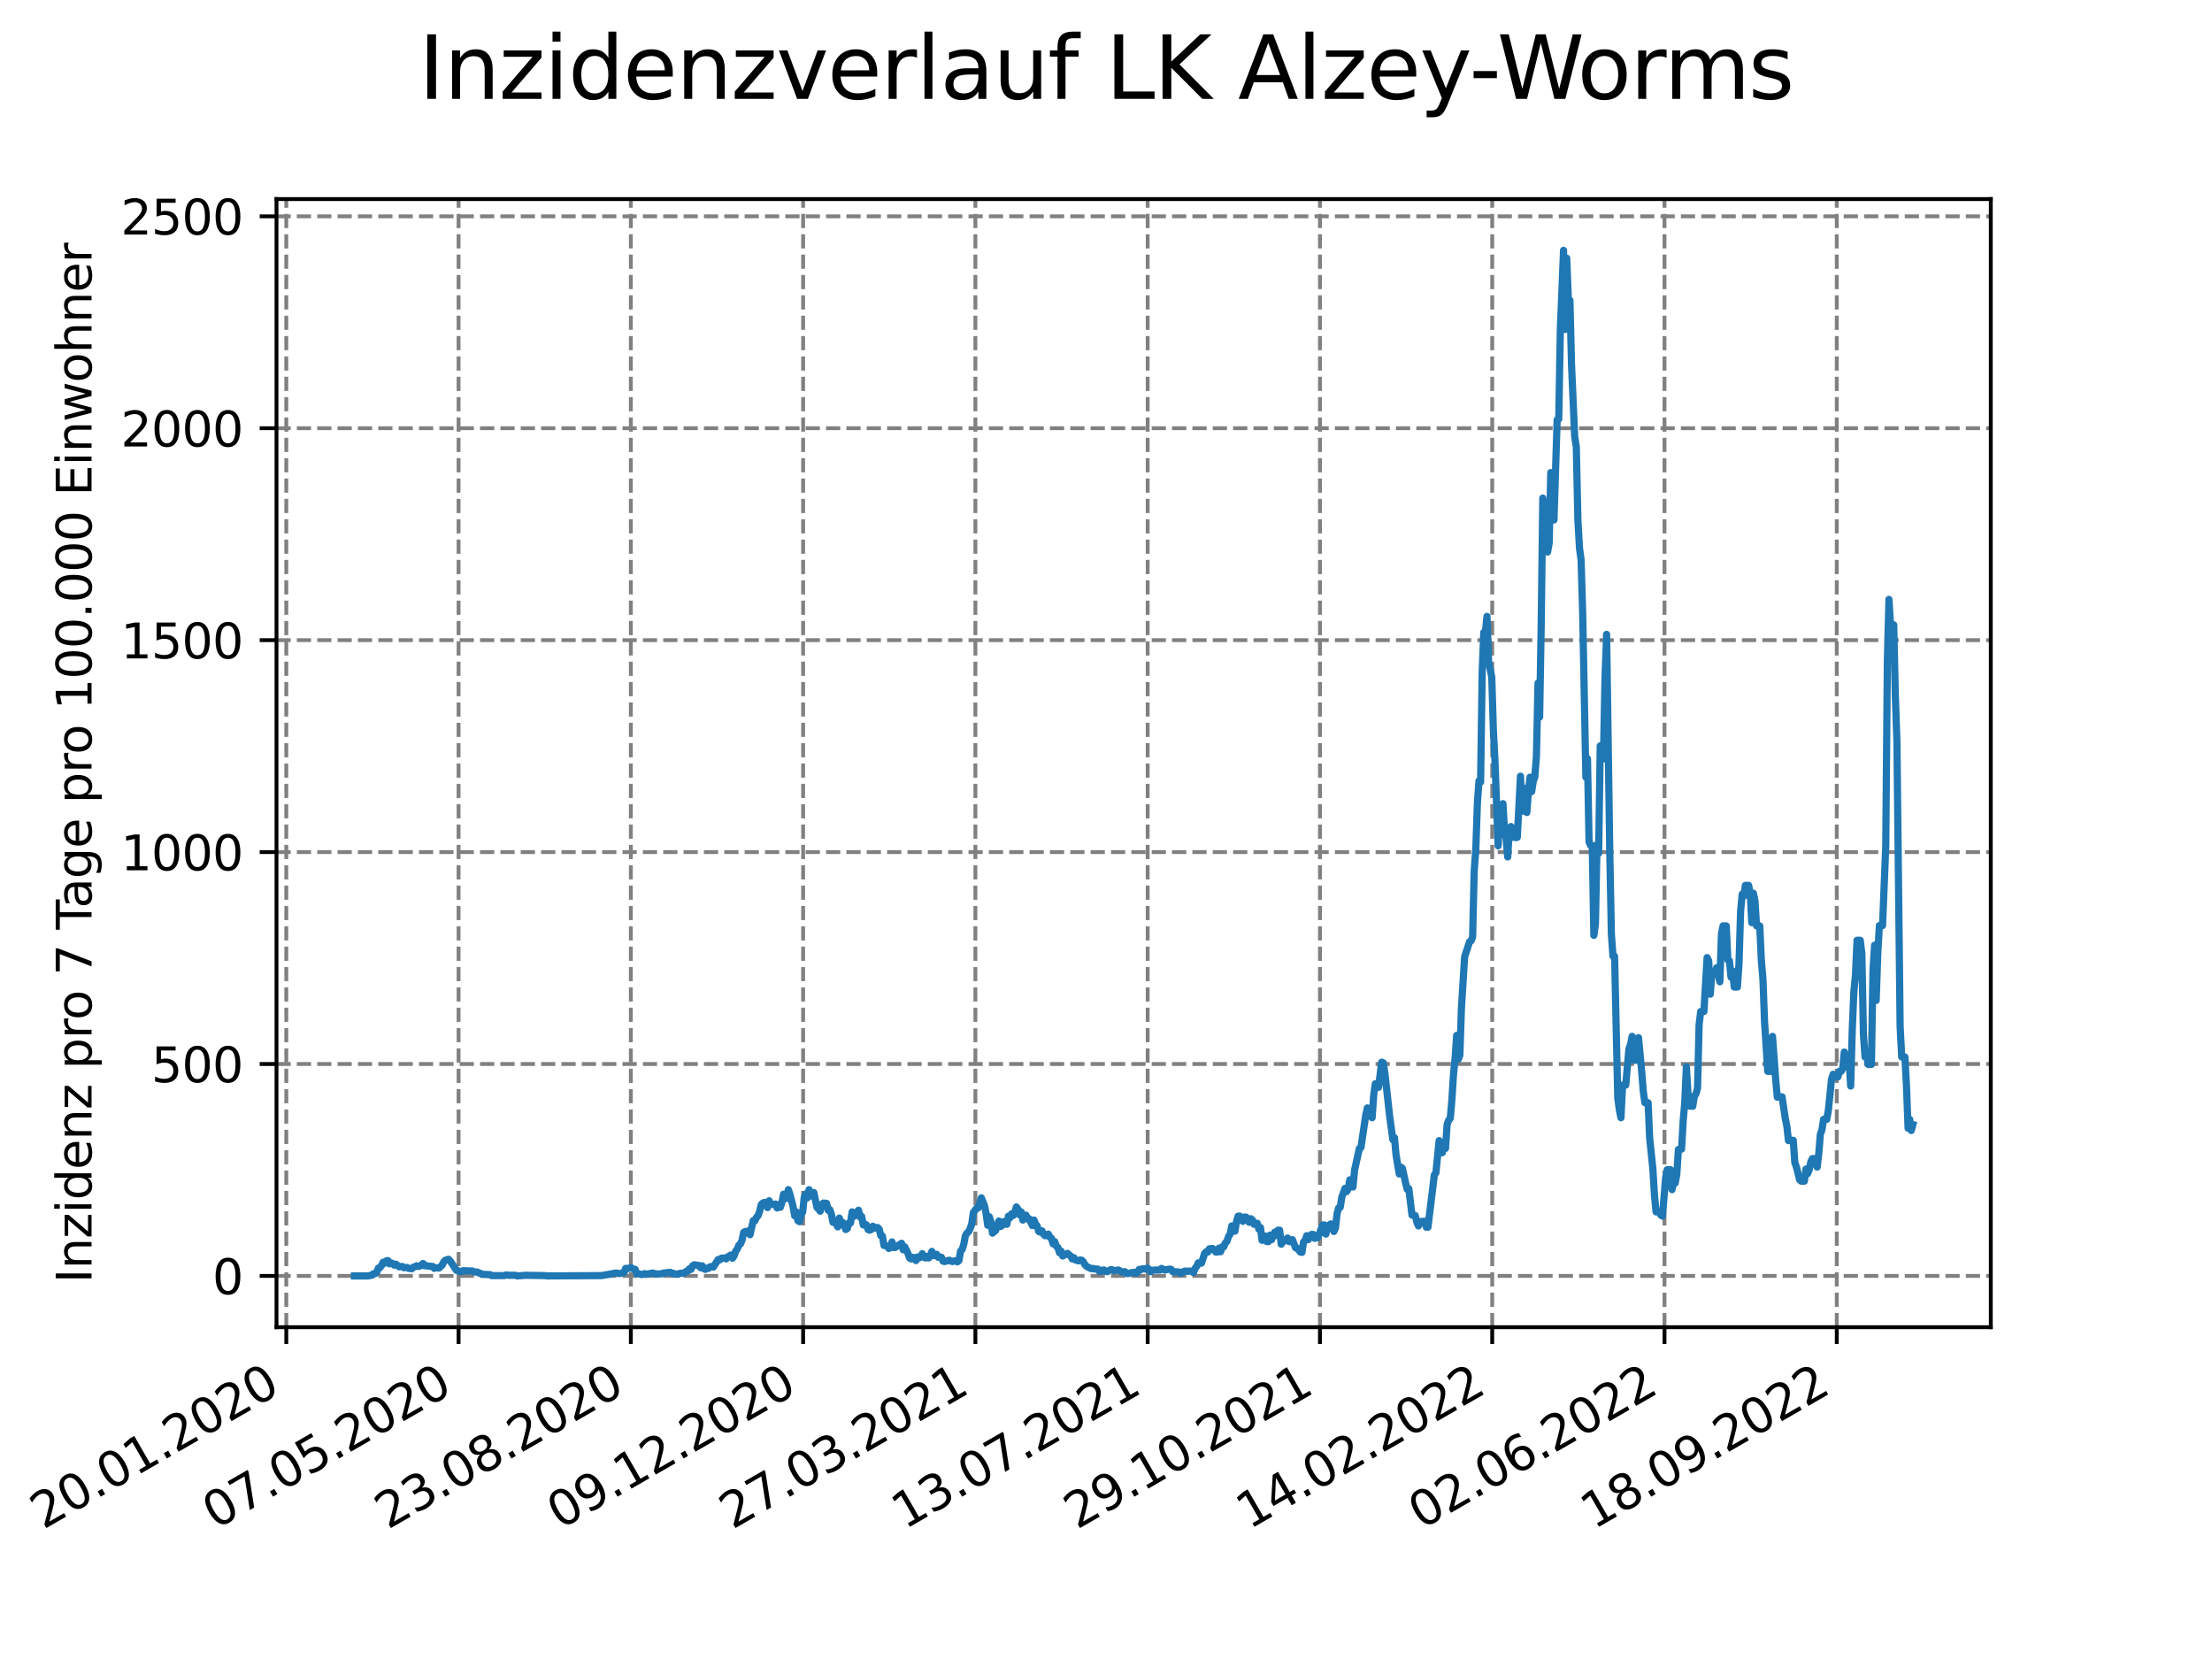 <?xml version="1.0" encoding="utf-8" standalone="no"?>
<!DOCTYPE svg PUBLIC "-//W3C//DTD SVG 1.1//EN"
  "http://www.w3.org/Graphics/SVG/1.1/DTD/svg11.dtd">
<svg xmlns:xlink="http://www.w3.org/1999/xlink" width="460.8pt" height="345.6pt" viewBox="0 0 460.8 345.6" xmlns="http://www.w3.org/2000/svg" version="1.1">
 <defs>
  <style type="text/css">*{stroke-linejoin: round; stroke-linecap: butt}</style>
 </defs>
 <g id="figure_1">
  <g id="patch_1">
   <path d="M 0 345.6 
L 460.8 345.6 
L 460.8 0 
L 0 0 
z
" style="fill: #ffffff"/>
  </g>
  <g id="axes_1">
   <g id="patch_2">
    <path d="M 57.6 276.48 
L 414.72 276.48 
L 414.72 41.472 
L 57.6 41.472 
z
" style="fill: #ffffff"/>
   </g>
   <g id="matplotlib.axis_1">
    <g id="xtick_1">
     <g id="line2d_1">
      <path d="M 59.641 276.48 
L 59.641 41.472 
" clip-path="url(#p81b0d1cc54)" style="fill: none; stroke-dasharray: 2.96,1.28; stroke-dashoffset: 0; stroke: #808080; stroke-width: 0.8"/>
     </g>
     <g id="line2d_2">
      <defs>
       <path id="ma1f1d19704" d="M 0 0 
L 0 3.5 
" style="stroke: #000000; stroke-width: 0.8"/>
      </defs>
      <g>
       <use xlink:href="#ma1f1d19704" x="59.641" y="276.48" style="stroke: #000000; stroke-width: 0.8"/>
      </g>
     </g>
     <g id="text_1">
      <!-- 20.01.2020 -->
      <g transform="translate(9.016 318.689) rotate(-30) scale(0.1 -0.1)">
       <defs>
        <path id="DejaVuSans-32" d="M 1228 531 
L 3431 531 
L 3431 0 
L 469 0 
L 469 531 
Q 828 903 1448 1529 
Q 2069 2156 2228 2338 
Q 2531 2678 2651 2914 
Q 2772 3150 2772 3378 
Q 2772 3750 2511 3984 
Q 2250 4219 1831 4219 
Q 1534 4219 1204 4116 
Q 875 4013 500 3803 
L 500 4441 
Q 881 4594 1212 4672 
Q 1544 4750 1819 4750 
Q 2544 4750 2975 4387 
Q 3406 4025 3406 3419 
Q 3406 3131 3298 2873 
Q 3191 2616 2906 2266 
Q 2828 2175 2409 1742 
Q 1991 1309 1228 531 
z
" transform="scale(0.016)"/>
        <path id="DejaVuSans-30" d="M 2034 4250 
Q 1547 4250 1301 3770 
Q 1056 3291 1056 2328 
Q 1056 1369 1301 889 
Q 1547 409 2034 409 
Q 2525 409 2770 889 
Q 3016 1369 3016 2328 
Q 3016 3291 2770 3770 
Q 2525 4250 2034 4250 
z
M 2034 4750 
Q 2819 4750 3233 4129 
Q 3647 3509 3647 2328 
Q 3647 1150 3233 529 
Q 2819 -91 2034 -91 
Q 1250 -91 836 529 
Q 422 1150 422 2328 
Q 422 3509 836 4129 
Q 1250 4750 2034 4750 
z
" transform="scale(0.016)"/>
        <path id="DejaVuSans-2e" d="M 684 794 
L 1344 794 
L 1344 0 
L 684 0 
L 684 794 
z
" transform="scale(0.016)"/>
        <path id="DejaVuSans-31" d="M 794 531 
L 1825 531 
L 1825 4091 
L 703 3866 
L 703 4441 
L 1819 4666 
L 2450 4666 
L 2450 531 
L 3481 531 
L 3481 0 
L 794 0 
L 794 531 
z
" transform="scale(0.016)"/>
       </defs>
       <use xlink:href="#DejaVuSans-32"/>
       <use xlink:href="#DejaVuSans-30" x="63.623"/>
       <use xlink:href="#DejaVuSans-2e" x="127.246"/>
       <use xlink:href="#DejaVuSans-30" x="159.033"/>
       <use xlink:href="#DejaVuSans-31" x="222.656"/>
       <use xlink:href="#DejaVuSans-2e" x="286.279"/>
       <use xlink:href="#DejaVuSans-32" x="318.066"/>
       <use xlink:href="#DejaVuSans-30" x="381.689"/>
       <use xlink:href="#DejaVuSans-32" x="445.312"/>
       <use xlink:href="#DejaVuSans-30" x="508.936"/>
      </g>
     </g>
    </g>
    <g id="xtick_2">
     <g id="line2d_3">
      <path d="M 95.529 276.48 
L 95.529 41.472 
" clip-path="url(#p81b0d1cc54)" style="fill: none; stroke-dasharray: 2.96,1.28; stroke-dashoffset: 0; stroke: #808080; stroke-width: 0.8"/>
     </g>
     <g id="line2d_4">
      <g>
       <use xlink:href="#ma1f1d19704" x="95.529" y="276.48" style="stroke: #000000; stroke-width: 0.8"/>
      </g>
     </g>
     <g id="text_2">
      <!-- 07.05.2020 -->
      <g transform="translate(44.904 318.689) rotate(-30) scale(0.1 -0.1)">
       <defs>
        <path id="DejaVuSans-37" d="M 525 4666 
L 3525 4666 
L 3525 4397 
L 1831 0 
L 1172 0 
L 2766 4134 
L 525 4134 
L 525 4666 
z
" transform="scale(0.016)"/>
        <path id="DejaVuSans-35" d="M 691 4666 
L 3169 4666 
L 3169 4134 
L 1269 4134 
L 1269 2991 
Q 1406 3038 1543 3061 
Q 1681 3084 1819 3084 
Q 2600 3084 3056 2656 
Q 3513 2228 3513 1497 
Q 3513 744 3044 326 
Q 2575 -91 1722 -91 
Q 1428 -91 1123 -41 
Q 819 9 494 109 
L 494 744 
Q 775 591 1075 516 
Q 1375 441 1709 441 
Q 2250 441 2565 725 
Q 2881 1009 2881 1497 
Q 2881 1984 2565 2268 
Q 2250 2553 1709 2553 
Q 1456 2553 1204 2497 
Q 953 2441 691 2322 
L 691 4666 
z
" transform="scale(0.016)"/>
       </defs>
       <use xlink:href="#DejaVuSans-30"/>
       <use xlink:href="#DejaVuSans-37" x="63.623"/>
       <use xlink:href="#DejaVuSans-2e" x="127.246"/>
       <use xlink:href="#DejaVuSans-30" x="159.033"/>
       <use xlink:href="#DejaVuSans-35" x="222.656"/>
       <use xlink:href="#DejaVuSans-2e" x="286.279"/>
       <use xlink:href="#DejaVuSans-32" x="318.066"/>
       <use xlink:href="#DejaVuSans-30" x="381.689"/>
       <use xlink:href="#DejaVuSans-32" x="445.312"/>
       <use xlink:href="#DejaVuSans-30" x="508.936"/>
      </g>
     </g>
    </g>
    <g id="xtick_3">
     <g id="line2d_5">
      <path d="M 131.417 276.48 
L 131.417 41.472 
" clip-path="url(#p81b0d1cc54)" style="fill: none; stroke-dasharray: 2.96,1.28; stroke-dashoffset: 0; stroke: #808080; stroke-width: 0.8"/>
     </g>
     <g id="line2d_6">
      <g>
       <use xlink:href="#ma1f1d19704" x="131.417" y="276.48" style="stroke: #000000; stroke-width: 0.8"/>
      </g>
     </g>
     <g id="text_3">
      <!-- 23.08.2020 -->
      <g transform="translate(80.792 318.689) rotate(-30) scale(0.1 -0.1)">
       <defs>
        <path id="DejaVuSans-33" d="M 2597 2516 
Q 3050 2419 3304 2112 
Q 3559 1806 3559 1356 
Q 3559 666 3084 287 
Q 2609 -91 1734 -91 
Q 1441 -91 1130 -33 
Q 819 25 488 141 
L 488 750 
Q 750 597 1062 519 
Q 1375 441 1716 441 
Q 2309 441 2620 675 
Q 2931 909 2931 1356 
Q 2931 1769 2642 2001 
Q 2353 2234 1838 2234 
L 1294 2234 
L 1294 2753 
L 1863 2753 
Q 2328 2753 2575 2939 
Q 2822 3125 2822 3475 
Q 2822 3834 2567 4026 
Q 2313 4219 1838 4219 
Q 1578 4219 1281 4162 
Q 984 4106 628 3988 
L 628 4550 
Q 988 4650 1302 4700 
Q 1616 4750 1894 4750 
Q 2613 4750 3031 4423 
Q 3450 4097 3450 3541 
Q 3450 3153 3228 2886 
Q 3006 2619 2597 2516 
z
" transform="scale(0.016)"/>
        <path id="DejaVuSans-38" d="M 2034 2216 
Q 1584 2216 1326 1975 
Q 1069 1734 1069 1313 
Q 1069 891 1326 650 
Q 1584 409 2034 409 
Q 2484 409 2743 651 
Q 3003 894 3003 1313 
Q 3003 1734 2745 1975 
Q 2488 2216 2034 2216 
z
M 1403 2484 
Q 997 2584 770 2862 
Q 544 3141 544 3541 
Q 544 4100 942 4425 
Q 1341 4750 2034 4750 
Q 2731 4750 3128 4425 
Q 3525 4100 3525 3541 
Q 3525 3141 3298 2862 
Q 3072 2584 2669 2484 
Q 3125 2378 3379 2068 
Q 3634 1759 3634 1313 
Q 3634 634 3220 271 
Q 2806 -91 2034 -91 
Q 1263 -91 848 271 
Q 434 634 434 1313 
Q 434 1759 690 2068 
Q 947 2378 1403 2484 
z
M 1172 3481 
Q 1172 3119 1398 2916 
Q 1625 2713 2034 2713 
Q 2441 2713 2670 2916 
Q 2900 3119 2900 3481 
Q 2900 3844 2670 4047 
Q 2441 4250 2034 4250 
Q 1625 4250 1398 4047 
Q 1172 3844 1172 3481 
z
" transform="scale(0.016)"/>
       </defs>
       <use xlink:href="#DejaVuSans-32"/>
       <use xlink:href="#DejaVuSans-33" x="63.623"/>
       <use xlink:href="#DejaVuSans-2e" x="127.246"/>
       <use xlink:href="#DejaVuSans-30" x="159.033"/>
       <use xlink:href="#DejaVuSans-38" x="222.656"/>
       <use xlink:href="#DejaVuSans-2e" x="286.279"/>
       <use xlink:href="#DejaVuSans-32" x="318.066"/>
       <use xlink:href="#DejaVuSans-30" x="381.689"/>
       <use xlink:href="#DejaVuSans-32" x="445.312"/>
       <use xlink:href="#DejaVuSans-30" x="508.936"/>
      </g>
     </g>
    </g>
    <g id="xtick_4">
     <g id="line2d_7">
      <path d="M 167.305 276.48 
L 167.305 41.472 
" clip-path="url(#p81b0d1cc54)" style="fill: none; stroke-dasharray: 2.96,1.28; stroke-dashoffset: 0; stroke: #808080; stroke-width: 0.8"/>
     </g>
     <g id="line2d_8">
      <g>
       <use xlink:href="#ma1f1d19704" x="167.305" y="276.48" style="stroke: #000000; stroke-width: 0.8"/>
      </g>
     </g>
     <g id="text_4">
      <!-- 09.12.2020 -->
      <g transform="translate(116.68 318.689) rotate(-30) scale(0.1 -0.1)">
       <defs>
        <path id="DejaVuSans-39" d="M 703 97 
L 703 672 
Q 941 559 1184 500 
Q 1428 441 1663 441 
Q 2288 441 2617 861 
Q 2947 1281 2994 2138 
Q 2813 1869 2534 1725 
Q 2256 1581 1919 1581 
Q 1219 1581 811 2004 
Q 403 2428 403 3163 
Q 403 3881 828 4315 
Q 1253 4750 1959 4750 
Q 2769 4750 3195 4129 
Q 3622 3509 3622 2328 
Q 3622 1225 3098 567 
Q 2575 -91 1691 -91 
Q 1453 -91 1209 -44 
Q 966 3 703 97 
z
M 1959 2075 
Q 2384 2075 2632 2365 
Q 2881 2656 2881 3163 
Q 2881 3666 2632 3958 
Q 2384 4250 1959 4250 
Q 1534 4250 1286 3958 
Q 1038 3666 1038 3163 
Q 1038 2656 1286 2365 
Q 1534 2075 1959 2075 
z
" transform="scale(0.016)"/>
       </defs>
       <use xlink:href="#DejaVuSans-30"/>
       <use xlink:href="#DejaVuSans-39" x="63.623"/>
       <use xlink:href="#DejaVuSans-2e" x="127.246"/>
       <use xlink:href="#DejaVuSans-31" x="159.033"/>
       <use xlink:href="#DejaVuSans-32" x="222.656"/>
       <use xlink:href="#DejaVuSans-2e" x="286.279"/>
       <use xlink:href="#DejaVuSans-32" x="318.066"/>
       <use xlink:href="#DejaVuSans-30" x="381.689"/>
       <use xlink:href="#DejaVuSans-32" x="445.312"/>
       <use xlink:href="#DejaVuSans-30" x="508.936"/>
      </g>
     </g>
    </g>
    <g id="xtick_5">
     <g id="line2d_9">
      <path d="M 203.193 276.48 
L 203.193 41.472 
" clip-path="url(#p81b0d1cc54)" style="fill: none; stroke-dasharray: 2.96,1.28; stroke-dashoffset: 0; stroke: #808080; stroke-width: 0.8"/>
     </g>
     <g id="line2d_10">
      <g>
       <use xlink:href="#ma1f1d19704" x="203.193" y="276.48" style="stroke: #000000; stroke-width: 0.8"/>
      </g>
     </g>
     <g id="text_5">
      <!-- 27.03.2021 -->
      <g transform="translate(152.568 318.689) rotate(-30) scale(0.1 -0.1)">
       <use xlink:href="#DejaVuSans-32"/>
       <use xlink:href="#DejaVuSans-37" x="63.623"/>
       <use xlink:href="#DejaVuSans-2e" x="127.246"/>
       <use xlink:href="#DejaVuSans-30" x="159.033"/>
       <use xlink:href="#DejaVuSans-33" x="222.656"/>
       <use xlink:href="#DejaVuSans-2e" x="286.279"/>
       <use xlink:href="#DejaVuSans-32" x="318.066"/>
       <use xlink:href="#DejaVuSans-30" x="381.689"/>
       <use xlink:href="#DejaVuSans-32" x="445.312"/>
       <use xlink:href="#DejaVuSans-31" x="508.936"/>
      </g>
     </g>
    </g>
    <g id="xtick_6">
     <g id="line2d_11">
      <path d="M 239.081 276.48 
L 239.081 41.472 
" clip-path="url(#p81b0d1cc54)" style="fill: none; stroke-dasharray: 2.96,1.28; stroke-dashoffset: 0; stroke: #808080; stroke-width: 0.8"/>
     </g>
     <g id="line2d_12">
      <g>
       <use xlink:href="#ma1f1d19704" x="239.081" y="276.48" style="stroke: #000000; stroke-width: 0.8"/>
      </g>
     </g>
     <g id="text_6">
      <!-- 13.07.2021 -->
      <g transform="translate(188.456 318.689) rotate(-30) scale(0.1 -0.1)">
       <use xlink:href="#DejaVuSans-31"/>
       <use xlink:href="#DejaVuSans-33" x="63.623"/>
       <use xlink:href="#DejaVuSans-2e" x="127.246"/>
       <use xlink:href="#DejaVuSans-30" x="159.033"/>
       <use xlink:href="#DejaVuSans-37" x="222.656"/>
       <use xlink:href="#DejaVuSans-2e" x="286.279"/>
       <use xlink:href="#DejaVuSans-32" x="318.066"/>
       <use xlink:href="#DejaVuSans-30" x="381.689"/>
       <use xlink:href="#DejaVuSans-32" x="445.312"/>
       <use xlink:href="#DejaVuSans-31" x="508.936"/>
      </g>
     </g>
    </g>
    <g id="xtick_7">
     <g id="line2d_13">
      <path d="M 274.97 276.48 
L 274.97 41.472 
" clip-path="url(#p81b0d1cc54)" style="fill: none; stroke-dasharray: 2.96,1.28; stroke-dashoffset: 0; stroke: #808080; stroke-width: 0.8"/>
     </g>
     <g id="line2d_14">
      <g>
       <use xlink:href="#ma1f1d19704" x="274.97" y="276.48" style="stroke: #000000; stroke-width: 0.8"/>
      </g>
     </g>
     <g id="text_7">
      <!-- 29.10.2021 -->
      <g transform="translate(224.344 318.689) rotate(-30) scale(0.1 -0.1)">
       <use xlink:href="#DejaVuSans-32"/>
       <use xlink:href="#DejaVuSans-39" x="63.623"/>
       <use xlink:href="#DejaVuSans-2e" x="127.246"/>
       <use xlink:href="#DejaVuSans-31" x="159.033"/>
       <use xlink:href="#DejaVuSans-30" x="222.656"/>
       <use xlink:href="#DejaVuSans-2e" x="286.279"/>
       <use xlink:href="#DejaVuSans-32" x="318.066"/>
       <use xlink:href="#DejaVuSans-30" x="381.689"/>
       <use xlink:href="#DejaVuSans-32" x="445.312"/>
       <use xlink:href="#DejaVuSans-31" x="508.936"/>
      </g>
     </g>
    </g>
    <g id="xtick_8">
     <g id="line2d_15">
      <path d="M 310.858 276.48 
L 310.858 41.472 
" clip-path="url(#p81b0d1cc54)" style="fill: none; stroke-dasharray: 2.96,1.28; stroke-dashoffset: 0; stroke: #808080; stroke-width: 0.8"/>
     </g>
     <g id="line2d_16">
      <g>
       <use xlink:href="#ma1f1d19704" x="310.858" y="276.48" style="stroke: #000000; stroke-width: 0.8"/>
      </g>
     </g>
     <g id="text_8">
      <!-- 14.02.2022 -->
      <g transform="translate(260.232 318.689) rotate(-30) scale(0.1 -0.1)">
       <defs>
        <path id="DejaVuSans-34" d="M 2419 4116 
L 825 1625 
L 2419 1625 
L 2419 4116 
z
M 2253 4666 
L 3047 4666 
L 3047 1625 
L 3713 1625 
L 3713 1100 
L 3047 1100 
L 3047 0 
L 2419 0 
L 2419 1100 
L 313 1100 
L 313 1709 
L 2253 4666 
z
" transform="scale(0.016)"/>
       </defs>
       <use xlink:href="#DejaVuSans-31"/>
       <use xlink:href="#DejaVuSans-34" x="63.623"/>
       <use xlink:href="#DejaVuSans-2e" x="127.246"/>
       <use xlink:href="#DejaVuSans-30" x="159.033"/>
       <use xlink:href="#DejaVuSans-32" x="222.656"/>
       <use xlink:href="#DejaVuSans-2e" x="286.279"/>
       <use xlink:href="#DejaVuSans-32" x="318.066"/>
       <use xlink:href="#DejaVuSans-30" x="381.689"/>
       <use xlink:href="#DejaVuSans-32" x="445.312"/>
       <use xlink:href="#DejaVuSans-32" x="508.936"/>
      </g>
     </g>
    </g>
    <g id="xtick_9">
     <g id="line2d_17">
      <path d="M 346.746 276.48 
L 346.746 41.472 
" clip-path="url(#p81b0d1cc54)" style="fill: none; stroke-dasharray: 2.96,1.28; stroke-dashoffset: 0; stroke: #808080; stroke-width: 0.8"/>
     </g>
     <g id="line2d_18">
      <g>
       <use xlink:href="#ma1f1d19704" x="346.746" y="276.48" style="stroke: #000000; stroke-width: 0.8"/>
      </g>
     </g>
     <g id="text_9">
      <!-- 02.06.2022 -->
      <g transform="translate(296.121 318.689) rotate(-30) scale(0.1 -0.1)">
       <defs>
        <path id="DejaVuSans-36" d="M 2113 2584 
Q 1688 2584 1439 2293 
Q 1191 2003 1191 1497 
Q 1191 994 1439 701 
Q 1688 409 2113 409 
Q 2538 409 2786 701 
Q 3034 994 3034 1497 
Q 3034 2003 2786 2293 
Q 2538 2584 2113 2584 
z
M 3366 4563 
L 3366 3988 
Q 3128 4100 2886 4159 
Q 2644 4219 2406 4219 
Q 1781 4219 1451 3797 
Q 1122 3375 1075 2522 
Q 1259 2794 1537 2939 
Q 1816 3084 2150 3084 
Q 2853 3084 3261 2657 
Q 3669 2231 3669 1497 
Q 3669 778 3244 343 
Q 2819 -91 2113 -91 
Q 1303 -91 875 529 
Q 447 1150 447 2328 
Q 447 3434 972 4092 
Q 1497 4750 2381 4750 
Q 2619 4750 2861 4703 
Q 3103 4656 3366 4563 
z
" transform="scale(0.016)"/>
       </defs>
       <use xlink:href="#DejaVuSans-30"/>
       <use xlink:href="#DejaVuSans-32" x="63.623"/>
       <use xlink:href="#DejaVuSans-2e" x="127.246"/>
       <use xlink:href="#DejaVuSans-30" x="159.033"/>
       <use xlink:href="#DejaVuSans-36" x="222.656"/>
       <use xlink:href="#DejaVuSans-2e" x="286.279"/>
       <use xlink:href="#DejaVuSans-32" x="318.066"/>
       <use xlink:href="#DejaVuSans-30" x="381.689"/>
       <use xlink:href="#DejaVuSans-32" x="445.312"/>
       <use xlink:href="#DejaVuSans-32" x="508.936"/>
      </g>
     </g>
    </g>
    <g id="xtick_10">
     <g id="line2d_19">
      <path d="M 382.634 276.48 
L 382.634 41.472 
" clip-path="url(#p81b0d1cc54)" style="fill: none; stroke-dasharray: 2.96,1.28; stroke-dashoffset: 0; stroke: #808080; stroke-width: 0.8"/>
     </g>
     <g id="line2d_20">
      <g>
       <use xlink:href="#ma1f1d19704" x="382.634" y="276.48" style="stroke: #000000; stroke-width: 0.8"/>
      </g>
     </g>
     <g id="text_10">
      <!-- 18.09.2022 -->
      <g transform="translate(332.009 318.689) rotate(-30) scale(0.1 -0.1)">
       <use xlink:href="#DejaVuSans-31"/>
       <use xlink:href="#DejaVuSans-38" x="63.623"/>
       <use xlink:href="#DejaVuSans-2e" x="127.246"/>
       <use xlink:href="#DejaVuSans-30" x="159.033"/>
       <use xlink:href="#DejaVuSans-39" x="222.656"/>
       <use xlink:href="#DejaVuSans-2e" x="286.279"/>
       <use xlink:href="#DejaVuSans-32" x="318.066"/>
       <use xlink:href="#DejaVuSans-30" x="381.689"/>
       <use xlink:href="#DejaVuSans-32" x="445.312"/>
       <use xlink:href="#DejaVuSans-32" x="508.936"/>
      </g>
     </g>
    </g>
   </g>
   <g id="matplotlib.axis_2">
    <g id="ytick_1">
     <g id="line2d_21">
      <path d="M 57.6 265.798 
L 414.72 265.798 
" clip-path="url(#p81b0d1cc54)" style="fill: none; stroke-dasharray: 2.96,1.28; stroke-dashoffset: 0; stroke: #808080; stroke-width: 0.8"/>
     </g>
     <g id="line2d_22">
      <defs>
       <path id="m6f67359cd6" d="M 0 0 
L -3.5 0 
" style="stroke: #000000; stroke-width: 0.8"/>
      </defs>
      <g>
       <use xlink:href="#m6f67359cd6" x="57.6" y="265.798" style="stroke: #000000; stroke-width: 0.8"/>
      </g>
     </g>
     <g id="text_11">
      <!-- 0 -->
      <g transform="translate(44.237 269.597) scale(0.1 -0.1)">
       <use xlink:href="#DejaVuSans-30"/>
      </g>
     </g>
    </g>
    <g id="ytick_2">
     <g id="line2d_23">
      <path d="M 57.6 221.651 
L 414.72 221.651 
" clip-path="url(#p81b0d1cc54)" style="fill: none; stroke-dasharray: 2.96,1.28; stroke-dashoffset: 0; stroke: #808080; stroke-width: 0.8"/>
     </g>
     <g id="line2d_24">
      <g>
       <use xlink:href="#m6f67359cd6" x="57.6" y="221.651" style="stroke: #000000; stroke-width: 0.8"/>
      </g>
     </g>
     <g id="text_12">
      <!-- 500 -->
      <g transform="translate(31.512 225.45) scale(0.1 -0.1)">
       <use xlink:href="#DejaVuSans-35"/>
       <use xlink:href="#DejaVuSans-30" x="63.623"/>
       <use xlink:href="#DejaVuSans-30" x="127.246"/>
      </g>
     </g>
    </g>
    <g id="ytick_3">
     <g id="line2d_25">
      <path d="M 57.6 177.503 
L 414.72 177.503 
" clip-path="url(#p81b0d1cc54)" style="fill: none; stroke-dasharray: 2.96,1.28; stroke-dashoffset: 0; stroke: #808080; stroke-width: 0.8"/>
     </g>
     <g id="line2d_26">
      <g>
       <use xlink:href="#m6f67359cd6" x="57.6" y="177.503" style="stroke: #000000; stroke-width: 0.8"/>
      </g>
     </g>
     <g id="text_13">
      <!-- 1000 -->
      <g transform="translate(25.15 181.303) scale(0.1 -0.1)">
       <use xlink:href="#DejaVuSans-31"/>
       <use xlink:href="#DejaVuSans-30" x="63.623"/>
       <use xlink:href="#DejaVuSans-30" x="127.246"/>
       <use xlink:href="#DejaVuSans-30" x="190.869"/>
      </g>
     </g>
    </g>
    <g id="ytick_4">
     <g id="line2d_27">
      <path d="M 57.6 133.356 
L 414.72 133.356 
" clip-path="url(#p81b0d1cc54)" style="fill: none; stroke-dasharray: 2.96,1.28; stroke-dashoffset: 0; stroke: #808080; stroke-width: 0.8"/>
     </g>
     <g id="line2d_28">
      <g>
       <use xlink:href="#m6f67359cd6" x="57.6" y="133.356" style="stroke: #000000; stroke-width: 0.8"/>
      </g>
     </g>
     <g id="text_14">
      <!-- 1500 -->
      <g transform="translate(25.15 137.155) scale(0.1 -0.1)">
       <use xlink:href="#DejaVuSans-31"/>
       <use xlink:href="#DejaVuSans-35" x="63.623"/>
       <use xlink:href="#DejaVuSans-30" x="127.246"/>
       <use xlink:href="#DejaVuSans-30" x="190.869"/>
      </g>
     </g>
    </g>
    <g id="ytick_5">
     <g id="line2d_29">
      <path d="M 57.6 89.209 
L 414.72 89.209 
" clip-path="url(#p81b0d1cc54)" style="fill: none; stroke-dasharray: 2.96,1.28; stroke-dashoffset: 0; stroke: #808080; stroke-width: 0.8"/>
     </g>
     <g id="line2d_30">
      <g>
       <use xlink:href="#m6f67359cd6" x="57.6" y="89.209" style="stroke: #000000; stroke-width: 0.8"/>
      </g>
     </g>
     <g id="text_15">
      <!-- 2000 -->
      <g transform="translate(25.15 93.008) scale(0.1 -0.1)">
       <use xlink:href="#DejaVuSans-32"/>
       <use xlink:href="#DejaVuSans-30" x="63.623"/>
       <use xlink:href="#DejaVuSans-30" x="127.246"/>
       <use xlink:href="#DejaVuSans-30" x="190.869"/>
      </g>
     </g>
    </g>
    <g id="ytick_6">
     <g id="line2d_31">
      <path d="M 57.6 45.062 
L 414.72 45.062 
" clip-path="url(#p81b0d1cc54)" style="fill: none; stroke-dasharray: 2.96,1.28; stroke-dashoffset: 0; stroke: #808080; stroke-width: 0.8"/>
     </g>
     <g id="line2d_32">
      <g>
       <use xlink:href="#m6f67359cd6" x="57.6" y="45.062" style="stroke: #000000; stroke-width: 0.8"/>
      </g>
     </g>
     <g id="text_16">
      <!-- 2500 -->
      <g transform="translate(25.15 48.861) scale(0.1 -0.1)">
       <use xlink:href="#DejaVuSans-32"/>
       <use xlink:href="#DejaVuSans-35" x="63.623"/>
       <use xlink:href="#DejaVuSans-30" x="127.246"/>
       <use xlink:href="#DejaVuSans-30" x="190.869"/>
      </g>
     </g>
    </g>
    <g id="text_17">
     <!-- Inzidenz pro 7 Tage pro 100.000 Einwohner -->
     <g transform="translate(19.07 267.301) rotate(-90) scale(0.1 -0.1)">
      <defs>
       <path id="DejaVuSans-49" d="M 628 4666 
L 1259 4666 
L 1259 0 
L 628 0 
L 628 4666 
z
" transform="scale(0.016)"/>
       <path id="DejaVuSans-6e" d="M 3513 2113 
L 3513 0 
L 2938 0 
L 2938 2094 
Q 2938 2591 2744 2837 
Q 2550 3084 2163 3084 
Q 1697 3084 1428 2787 
Q 1159 2491 1159 1978 
L 1159 0 
L 581 0 
L 581 3500 
L 1159 3500 
L 1159 2956 
Q 1366 3272 1645 3428 
Q 1925 3584 2291 3584 
Q 2894 3584 3203 3211 
Q 3513 2838 3513 2113 
z
" transform="scale(0.016)"/>
       <path id="DejaVuSans-7a" d="M 353 3500 
L 3084 3500 
L 3084 2975 
L 922 459 
L 3084 459 
L 3084 0 
L 275 0 
L 275 525 
L 2438 3041 
L 353 3041 
L 353 3500 
z
" transform="scale(0.016)"/>
       <path id="DejaVuSans-69" d="M 603 3500 
L 1178 3500 
L 1178 0 
L 603 0 
L 603 3500 
z
M 603 4863 
L 1178 4863 
L 1178 4134 
L 603 4134 
L 603 4863 
z
" transform="scale(0.016)"/>
       <path id="DejaVuSans-64" d="M 2906 2969 
L 2906 4863 
L 3481 4863 
L 3481 0 
L 2906 0 
L 2906 525 
Q 2725 213 2448 61 
Q 2172 -91 1784 -91 
Q 1150 -91 751 415 
Q 353 922 353 1747 
Q 353 2572 751 3078 
Q 1150 3584 1784 3584 
Q 2172 3584 2448 3432 
Q 2725 3281 2906 2969 
z
M 947 1747 
Q 947 1113 1208 752 
Q 1469 391 1925 391 
Q 2381 391 2643 752 
Q 2906 1113 2906 1747 
Q 2906 2381 2643 2742 
Q 2381 3103 1925 3103 
Q 1469 3103 1208 2742 
Q 947 2381 947 1747 
z
" transform="scale(0.016)"/>
       <path id="DejaVuSans-65" d="M 3597 1894 
L 3597 1613 
L 953 1613 
Q 991 1019 1311 708 
Q 1631 397 2203 397 
Q 2534 397 2845 478 
Q 3156 559 3463 722 
L 3463 178 
Q 3153 47 2828 -22 
Q 2503 -91 2169 -91 
Q 1331 -91 842 396 
Q 353 884 353 1716 
Q 353 2575 817 3079 
Q 1281 3584 2069 3584 
Q 2775 3584 3186 3129 
Q 3597 2675 3597 1894 
z
M 3022 2063 
Q 3016 2534 2758 2815 
Q 2500 3097 2075 3097 
Q 1594 3097 1305 2825 
Q 1016 2553 972 2059 
L 3022 2063 
z
" transform="scale(0.016)"/>
       <path id="DejaVuSans-20" transform="scale(0.016)"/>
       <path id="DejaVuSans-70" d="M 1159 525 
L 1159 -1331 
L 581 -1331 
L 581 3500 
L 1159 3500 
L 1159 2969 
Q 1341 3281 1617 3432 
Q 1894 3584 2278 3584 
Q 2916 3584 3314 3078 
Q 3713 2572 3713 1747 
Q 3713 922 3314 415 
Q 2916 -91 2278 -91 
Q 1894 -91 1617 61 
Q 1341 213 1159 525 
z
M 3116 1747 
Q 3116 2381 2855 2742 
Q 2594 3103 2138 3103 
Q 1681 3103 1420 2742 
Q 1159 2381 1159 1747 
Q 1159 1113 1420 752 
Q 1681 391 2138 391 
Q 2594 391 2855 752 
Q 3116 1113 3116 1747 
z
" transform="scale(0.016)"/>
       <path id="DejaVuSans-72" d="M 2631 2963 
Q 2534 3019 2420 3045 
Q 2306 3072 2169 3072 
Q 1681 3072 1420 2755 
Q 1159 2438 1159 1844 
L 1159 0 
L 581 0 
L 581 3500 
L 1159 3500 
L 1159 2956 
Q 1341 3275 1631 3429 
Q 1922 3584 2338 3584 
Q 2397 3584 2469 3576 
Q 2541 3569 2628 3553 
L 2631 2963 
z
" transform="scale(0.016)"/>
       <path id="DejaVuSans-6f" d="M 1959 3097 
Q 1497 3097 1228 2736 
Q 959 2375 959 1747 
Q 959 1119 1226 758 
Q 1494 397 1959 397 
Q 2419 397 2687 759 
Q 2956 1122 2956 1747 
Q 2956 2369 2687 2733 
Q 2419 3097 1959 3097 
z
M 1959 3584 
Q 2709 3584 3137 3096 
Q 3566 2609 3566 1747 
Q 3566 888 3137 398 
Q 2709 -91 1959 -91 
Q 1206 -91 779 398 
Q 353 888 353 1747 
Q 353 2609 779 3096 
Q 1206 3584 1959 3584 
z
" transform="scale(0.016)"/>
       <path id="DejaVuSans-54" d="M -19 4666 
L 3928 4666 
L 3928 4134 
L 2272 4134 
L 2272 0 
L 1638 0 
L 1638 4134 
L -19 4134 
L -19 4666 
z
" transform="scale(0.016)"/>
       <path id="DejaVuSans-61" d="M 2194 1759 
Q 1497 1759 1228 1600 
Q 959 1441 959 1056 
Q 959 750 1161 570 
Q 1363 391 1709 391 
Q 2188 391 2477 730 
Q 2766 1069 2766 1631 
L 2766 1759 
L 2194 1759 
z
M 3341 1997 
L 3341 0 
L 2766 0 
L 2766 531 
Q 2569 213 2275 61 
Q 1981 -91 1556 -91 
Q 1019 -91 701 211 
Q 384 513 384 1019 
Q 384 1609 779 1909 
Q 1175 2209 1959 2209 
L 2766 2209 
L 2766 2266 
Q 2766 2663 2505 2880 
Q 2244 3097 1772 3097 
Q 1472 3097 1187 3025 
Q 903 2953 641 2809 
L 641 3341 
Q 956 3463 1253 3523 
Q 1550 3584 1831 3584 
Q 2591 3584 2966 3190 
Q 3341 2797 3341 1997 
z
" transform="scale(0.016)"/>
       <path id="DejaVuSans-67" d="M 2906 1791 
Q 2906 2416 2648 2759 
Q 2391 3103 1925 3103 
Q 1463 3103 1205 2759 
Q 947 2416 947 1791 
Q 947 1169 1205 825 
Q 1463 481 1925 481 
Q 2391 481 2648 825 
Q 2906 1169 2906 1791 
z
M 3481 434 
Q 3481 -459 3084 -895 
Q 2688 -1331 1869 -1331 
Q 1566 -1331 1297 -1286 
Q 1028 -1241 775 -1147 
L 775 -588 
Q 1028 -725 1275 -790 
Q 1522 -856 1778 -856 
Q 2344 -856 2625 -561 
Q 2906 -266 2906 331 
L 2906 616 
Q 2728 306 2450 153 
Q 2172 0 1784 0 
Q 1141 0 747 490 
Q 353 981 353 1791 
Q 353 2603 747 3093 
Q 1141 3584 1784 3584 
Q 2172 3584 2450 3431 
Q 2728 3278 2906 2969 
L 2906 3500 
L 3481 3500 
L 3481 434 
z
" transform="scale(0.016)"/>
       <path id="DejaVuSans-45" d="M 628 4666 
L 3578 4666 
L 3578 4134 
L 1259 4134 
L 1259 2753 
L 3481 2753 
L 3481 2222 
L 1259 2222 
L 1259 531 
L 3634 531 
L 3634 0 
L 628 0 
L 628 4666 
z
" transform="scale(0.016)"/>
       <path id="DejaVuSans-77" d="M 269 3500 
L 844 3500 
L 1563 769 
L 2278 3500 
L 2956 3500 
L 3675 769 
L 4391 3500 
L 4966 3500 
L 4050 0 
L 3372 0 
L 2619 2869 
L 1863 0 
L 1184 0 
L 269 3500 
z
" transform="scale(0.016)"/>
       <path id="DejaVuSans-68" d="M 3513 2113 
L 3513 0 
L 2938 0 
L 2938 2094 
Q 2938 2591 2744 2837 
Q 2550 3084 2163 3084 
Q 1697 3084 1428 2787 
Q 1159 2491 1159 1978 
L 1159 0 
L 581 0 
L 581 4863 
L 1159 4863 
L 1159 2956 
Q 1366 3272 1645 3428 
Q 1925 3584 2291 3584 
Q 2894 3584 3203 3211 
Q 3513 2838 3513 2113 
z
" transform="scale(0.016)"/>
      </defs>
      <use xlink:href="#DejaVuSans-49"/>
      <use xlink:href="#DejaVuSans-6e" x="29.492"/>
      <use xlink:href="#DejaVuSans-7a" x="92.871"/>
      <use xlink:href="#DejaVuSans-69" x="145.361"/>
      <use xlink:href="#DejaVuSans-64" x="173.145"/>
      <use xlink:href="#DejaVuSans-65" x="236.621"/>
      <use xlink:href="#DejaVuSans-6e" x="298.145"/>
      <use xlink:href="#DejaVuSans-7a" x="361.523"/>
      <use xlink:href="#DejaVuSans-20" x="414.014"/>
      <use xlink:href="#DejaVuSans-70" x="445.801"/>
      <use xlink:href="#DejaVuSans-72" x="509.277"/>
      <use xlink:href="#DejaVuSans-6f" x="548.141"/>
      <use xlink:href="#DejaVuSans-20" x="609.322"/>
      <use xlink:href="#DejaVuSans-37" x="641.109"/>
      <use xlink:href="#DejaVuSans-20" x="704.732"/>
      <use xlink:href="#DejaVuSans-54" x="736.52"/>
      <use xlink:href="#DejaVuSans-61" x="781.104"/>
      <use xlink:href="#DejaVuSans-67" x="842.383"/>
      <use xlink:href="#DejaVuSans-65" x="905.859"/>
      <use xlink:href="#DejaVuSans-20" x="967.383"/>
      <use xlink:href="#DejaVuSans-70" x="999.17"/>
      <use xlink:href="#DejaVuSans-72" x="1062.646"/>
      <use xlink:href="#DejaVuSans-6f" x="1101.51"/>
      <use xlink:href="#DejaVuSans-20" x="1162.691"/>
      <use xlink:href="#DejaVuSans-31" x="1194.479"/>
      <use xlink:href="#DejaVuSans-30" x="1258.102"/>
      <use xlink:href="#DejaVuSans-30" x="1321.725"/>
      <use xlink:href="#DejaVuSans-2e" x="1385.348"/>
      <use xlink:href="#DejaVuSans-30" x="1417.135"/>
      <use xlink:href="#DejaVuSans-30" x="1480.758"/>
      <use xlink:href="#DejaVuSans-30" x="1544.381"/>
      <use xlink:href="#DejaVuSans-20" x="1608.004"/>
      <use xlink:href="#DejaVuSans-45" x="1639.791"/>
      <use xlink:href="#DejaVuSans-69" x="1702.975"/>
      <use xlink:href="#DejaVuSans-6e" x="1730.758"/>
      <use xlink:href="#DejaVuSans-77" x="1794.137"/>
      <use xlink:href="#DejaVuSans-6f" x="1875.924"/>
      <use xlink:href="#DejaVuSans-68" x="1937.105"/>
      <use xlink:href="#DejaVuSans-6e" x="2000.484"/>
      <use xlink:href="#DejaVuSans-65" x="2063.863"/>
      <use xlink:href="#DejaVuSans-72" x="2125.387"/>
     </g>
    </g>
   </g>
   <g id="line2d_33">
    <path d="M 73.833 265.798 
L 76.823 265.798 
L 77.156 265.662 
L 77.488 265.662 
L 77.82 265.321 
L 78.153 265.321 
L 78.485 265.049 
L 78.817 264.164 
L 79.149 264.096 
L 79.482 263.619 
L 79.814 262.938 
L 80.146 263.143 
L 80.479 262.666 
L 80.811 262.598 
L 81.143 263.279 
L 81.476 263.075 
L 81.808 263.211 
L 82.14 263.551 
L 82.472 263.347 
L 83.137 263.892 
L 83.802 263.823 
L 84.134 264.096 
L 84.799 264.028 
L 85.131 264.232 
L 85.795 264.3 
L 86.128 263.96 
L 86.46 263.892 
L 86.792 263.687 
L 87.125 263.823 
L 87.457 263.755 
L 87.789 263.551 
L 88.122 263.211 
L 88.454 263.687 
L 88.786 263.619 
L 89.118 263.755 
L 90.115 263.823 
L 90.448 264.232 
L 90.78 264.096 
L 91.444 264.164 
L 92.109 263.551 
L 92.441 262.87 
L 92.774 262.53 
L 93.438 262.326 
L 93.771 262.666 
L 95.1 264.64 
L 95.432 264.708 
L 95.764 264.913 
L 96.097 264.913 
L 96.429 264.708 
L 98.423 264.777 
L 98.755 264.981 
L 99.42 264.981 
L 99.752 265.185 
L 100.084 265.253 
L 100.417 265.457 
L 102.078 265.525 
L 102.41 265.73 
L 105.069 265.73 
L 105.401 265.594 
L 106.066 265.662 
L 107.395 265.662 
L 107.727 265.798 
L 108.724 265.73 
L 109.389 265.662 
L 113.376 265.73 
L 114.041 265.798 
L 125.339 265.73 
L 128.329 265.185 
L 128.994 265.321 
L 129.991 265.117 
L 130.323 264.232 
L 130.988 264.232 
L 131.32 264.096 
L 131.652 264.164 
L 131.985 264.368 
L 132.317 264.436 
L 132.649 265.389 
L 132.982 265.321 
L 133.646 265.525 
L 134.311 265.321 
L 134.643 265.457 
L 135.972 265.185 
L 136.637 265.389 
L 137.634 265.389 
L 138.298 265.185 
L 138.963 265.117 
L 139.628 265.049 
L 139.96 265.253 
L 140.292 265.253 
L 140.625 265.389 
L 141.289 265.457 
L 141.621 265.253 
L 142.618 265.185 
L 142.951 264.845 
L 143.283 264.777 
L 143.615 264.3 
L 143.947 264.436 
L 144.28 263.687 
L 144.612 263.483 
L 145.609 263.619 
L 145.941 264.096 
L 146.274 263.687 
L 146.606 264.3 
L 146.938 264.436 
L 147.27 264.164 
L 147.603 264.232 
L 147.935 263.892 
L 148.267 263.823 
L 148.6 263.96 
L 149.597 262.394 
L 149.929 262.462 
L 150.261 262.121 
L 150.926 262.053 
L 151.258 262.258 
L 151.59 261.849 
L 152.255 261.441 
L 152.587 262.121 
L 152.92 261.645 
L 153.252 260.624 
L 153.584 260.215 
L 153.916 259.398 
L 154.249 259.126 
L 154.581 258.377 
L 154.913 256.743 
L 155.246 256.539 
L 155.578 256.743 
L 155.91 256.402 
L 156.242 257.219 
L 156.907 254.292 
L 157.239 254.36 
L 157.572 253.611 
L 157.904 253.271 
L 158.236 252.386 
L 158.569 250.956 
L 158.901 250.615 
L 159.233 250.479 
L 159.565 250.547 
L 159.898 251.569 
L 160.23 250.139 
L 160.562 250.752 
L 161.227 250.956 
L 161.559 250.82 
L 161.892 251.637 
L 162.224 250.956 
L 162.556 251.5 
L 162.888 250.479 
L 163.221 248.777 
L 163.885 249.662 
L 164.218 247.824 
L 164.55 248.777 
L 165.215 251.364 
L 165.547 253.271 
L 165.879 252.454 
L 166.211 254.292 
L 166.544 254.496 
L 166.876 252.862 
L 167.208 252.522 
L 167.541 249.39 
L 167.873 248.709 
L 168.205 249.526 
L 168.537 247.824 
L 168.87 248.913 
L 169.202 249.186 
L 169.534 248.437 
L 170.199 251.569 
L 170.531 251.841 
L 170.864 252.317 
L 171.196 250.888 
L 171.528 250.615 
L 172.193 250.683 
L 172.525 252.113 
L 172.857 251.977 
L 173.19 252.93 
L 173.522 254.632 
L 173.854 254.632 
L 174.187 254.973 
L 174.519 255.585 
L 174.851 253.747 
L 175.183 255.177 
L 175.516 254.632 
L 175.848 255.041 
L 176.18 256.13 
L 176.513 255.926 
L 176.845 254.768 
L 177.177 254.768 
L 177.51 252.454 
L 177.842 253.407 
L 178.839 252.113 
L 179.171 253.543 
L 179.503 253.407 
L 179.836 255.177 
L 180.168 254.973 
L 180.5 255.177 
L 180.832 256.13 
L 181.165 256.266 
L 181.497 256.13 
L 181.829 255.449 
L 182.162 255.858 
L 182.494 255.722 
L 182.826 255.722 
L 183.159 256.062 
L 183.491 257.424 
L 183.823 257.492 
L 184.155 259.466 
L 184.488 259.466 
L 184.82 259.602 
L 185.152 260.079 
L 185.485 259.943 
L 185.817 258.717 
L 186.149 259.875 
L 186.482 259.875 
L 187.811 258.99 
L 188.143 260.351 
L 188.475 259.738 
L 189.14 261.1 
L 189.472 262.053 
L 189.805 262.258 
L 190.137 261.917 
L 190.469 261.985 
L 190.801 262.598 
L 191.134 261.849 
L 191.466 262.053 
L 191.798 261.849 
L 192.131 261.168 
L 192.463 261.917 
L 192.795 262.053 
L 193.127 261.713 
L 193.46 262.053 
L 193.792 261.645 
L 194.124 260.692 
L 194.457 261.577 
L 194.789 261.304 
L 195.121 261.304 
L 195.454 261.917 
L 195.786 261.849 
L 196.118 261.917 
L 196.45 262.734 
L 196.783 262.802 
L 197.78 262.53 
L 198.112 262.734 
L 198.444 262.802 
L 198.777 262.666 
L 199.109 262.666 
L 199.441 262.87 
L 199.773 262.598 
L 200.106 260.624 
L 200.438 260.283 
L 200.77 259.194 
L 201.103 257.424 
L 201.435 256.879 
L 201.767 256.607 
L 202.1 255.926 
L 202.432 254.973 
L 202.764 252.59 
L 203.429 251.705 
L 203.761 251.637 
L 204.426 249.526 
L 205.09 251.16 
L 205.422 252.794 
L 205.755 255.245 
L 206.087 253.475 
L 206.419 254.496 
L 206.752 256.879 
L 207.416 256.334 
L 208.081 254.36 
L 208.413 255.517 
L 208.745 255.313 
L 209.078 254.496 
L 209.41 254.7 
L 209.742 255.041 
L 210.075 253.339 
L 210.407 253.679 
L 210.739 252.862 
L 211.072 253.203 
L 211.404 252.522 
L 211.736 251.432 
L 212.068 251.909 
L 212.401 253.066 
L 212.733 252.454 
L 213.065 254.156 
L 213.398 253.407 
L 213.73 253.134 
L 214.062 253.951 
L 214.395 253.883 
L 215.059 255.313 
L 215.391 254.156 
L 215.724 254.973 
L 216.056 255.381 
L 216.388 256.539 
L 216.721 256.675 
L 217.053 256.402 
L 217.385 257.083 
L 217.717 257.424 
L 218.382 257.083 
L 218.714 257.764 
L 219.047 257.968 
L 219.379 259.126 
L 219.711 258.649 
L 220.044 259.602 
L 220.376 259.875 
L 220.708 260.964 
L 221.04 260.624 
L 221.373 261.645 
L 222.37 261.1 
L 223.034 261.645 
L 223.367 262.258 
L 223.699 261.985 
L 224.031 262.462 
L 224.696 262.666 
L 225.028 262.462 
L 225.36 262.53 
L 225.693 262.87 
L 226.025 263.483 
L 226.357 263.823 
L 227.354 264.3 
L 227.686 264.232 
L 228.019 264.368 
L 228.683 264.368 
L 229.016 264.845 
L 229.348 264.845 
L 229.68 264.572 
L 230.012 264.572 
L 230.345 264.845 
L 230.677 264.913 
L 231.342 264.504 
L 231.674 264.504 
L 232.006 264.708 
L 233.003 264.572 
L 233.668 264.981 
L 234.332 264.913 
L 234.665 265.253 
L 234.997 265.321 
L 235.662 265.117 
L 236.326 265.049 
L 236.658 265.253 
L 236.991 264.981 
L 237.323 264.436 
L 237.655 264.504 
L 237.988 264.3 
L 238.652 264.368 
L 238.985 264.164 
L 239.317 264.368 
L 239.649 264.913 
L 239.981 264.64 
L 240.646 264.572 
L 241.643 264.572 
L 241.975 264.232 
L 242.64 264.572 
L 243.637 264.368 
L 243.969 264.436 
L 244.301 264.913 
L 245.63 264.981 
L 245.963 265.253 
L 246.627 264.845 
L 246.96 264.777 
L 247.292 264.845 
L 247.957 264.777 
L 248.289 264.845 
L 248.621 265.117 
L 248.953 264.232 
L 249.286 263.823 
L 249.618 263.075 
L 250.283 263.143 
L 250.947 261.1 
L 251.28 260.76 
L 251.612 260.828 
L 251.944 260.147 
L 252.609 260.079 
L 253.273 260.828 
L 253.606 260.828 
L 253.938 260.011 
L 254.27 260.76 
L 254.603 259.738 
L 254.935 259.738 
L 255.267 258.921 
L 255.599 258.581 
L 255.932 257.56 
L 256.264 257.083 
L 256.596 255.381 
L 256.929 256.47 
L 257.261 256.47 
L 257.593 254.428 
L 257.925 253.339 
L 258.258 253.339 
L 258.59 253.611 
L 258.922 254.428 
L 259.255 253.543 
L 259.587 253.543 
L 260.252 254.632 
L 260.584 253.883 
L 260.916 254.156 
L 261.248 255.041 
L 261.581 254.836 
L 261.913 254.836 
L 262.245 256.062 
L 262.578 255.722 
L 262.91 258.377 
L 263.242 258.309 
L 263.575 257.492 
L 263.907 258.649 
L 264.239 258.649 
L 264.571 257.287 
L 264.904 258.241 
L 265.568 256.675 
L 265.901 257.356 
L 266.233 256.266 
L 266.565 256.266 
L 266.898 259.194 
L 267.562 258.241 
L 267.894 258.445 
L 268.227 257.9 
L 268.559 258.649 
L 268.891 258.581 
L 269.224 258.241 
L 269.888 259.943 
L 270.22 260.011 
L 270.885 260.828 
L 271.217 260.896 
L 271.55 258.717 
L 271.882 258.445 
L 272.214 257.424 
L 272.547 258.241 
L 272.879 257.56 
L 273.211 257.151 
L 273.543 257.151 
L 273.876 257.968 
L 274.208 257.628 
L 274.54 257.832 
L 275.205 256.062 
L 275.537 255.177 
L 275.87 255.177 
L 276.202 257.083 
L 276.534 255.449 
L 277.199 254.973 
L 277.531 255.517 
L 277.863 256.539 
L 278.196 255.858 
L 278.528 252.862 
L 278.86 251.637 
L 279.193 251.5 
L 279.525 249.39 
L 280.189 247.552 
L 280.522 248.232 
L 280.854 247.688 
L 281.186 245.781 
L 281.519 245.918 
L 281.851 247.279 
L 282.183 243.739 
L 283.18 239.246 
L 283.512 239.041 
L 284.509 232.301 
L 284.842 230.803 
L 285.174 231.893 
L 285.506 231.552 
L 285.838 232.846 
L 286.171 228.08 
L 286.503 225.765 
L 286.835 225.901 
L 287.168 226.514 
L 287.832 221.272 
L 288.165 221.408 
L 288.497 223.587 
L 289.494 232.573 
L 290.158 237.407 
L 290.491 236.999 
L 290.823 240.607 
L 291.488 244.556 
L 291.82 243.126 
L 292.152 243.399 
L 292.817 246.462 
L 293.149 247.756 
L 293.481 247.62 
L 294.146 253.134 
L 294.81 253.203 
L 295.143 254.564 
L 295.475 255.381 
L 295.807 254.496 
L 296.472 254.428 
L 296.804 254.428 
L 297.137 255.653 
L 297.469 255.653 
L 298.798 244.76 
L 299.13 244.284 
L 299.795 237.612 
L 300.127 238.292 
L 300.46 240.131 
L 300.792 238.565 
L 301.124 239.246 
L 301.456 234.276 
L 301.789 233.322 
L 302.121 232.982 
L 302.453 229.101 
L 302.786 223.859 
L 303.118 220.523 
L 303.45 215.689 
L 303.783 220.659 
L 304.115 219.842 
L 304.447 209.902 
L 305.112 199.281 
L 305.776 197.307 
L 306.109 196.217 
L 306.441 196.013 
L 306.773 195.196 
L 307.105 181.443 
L 307.438 176.882 
L 307.77 167.282 
L 308.102 162.652 
L 308.435 162.925 
L 308.767 139.913 
L 309.099 131.743 
L 309.432 131.607 
L 309.764 128.407 
L 310.096 137.87 
L 310.761 141.002 
L 311.093 152.032 
L 311.425 158.431 
L 312.09 176.201 
L 312.422 168.167 
L 312.755 168.167 
L 313.087 167.418 
L 313.419 173.069 
L 313.751 174.703 
L 314.084 178.516 
L 314.416 172.797 
L 314.748 172.184 
L 315.081 174.431 
L 315.413 172.593 
L 315.745 174.499 
L 316.078 174.431 
L 316.742 161.699 
L 317.074 168.099 
L 317.407 168.984 
L 317.739 164.218 
L 318.071 169.256 
L 318.404 164.763 
L 318.736 161.904 
L 319.068 164.899 
L 319.4 162.789 
L 319.733 161.835 
L 320.065 157.546 
L 320.397 142.296 
L 320.73 149.376 
L 321.062 130.041 
L 321.394 103.761 
L 321.727 109.003 
L 322.059 105.94 
L 322.391 114.995 
L 322.723 113.088 
L 323.056 98.45 
L 323.388 104.986 
L 323.72 108.322 
L 324.385 87.421 
L 324.717 87.285 
L 325.05 68.562 
L 325.714 52.154 
L 326.046 68.63 
L 326.379 53.788 
L 326.711 62.299 
L 327.043 62.571 
L 327.376 75.983 
L 328.04 90.961 
L 328.373 93.072 
L 328.705 108.391 
L 329.037 114.178 
L 329.369 116.629 
L 329.702 127.726 
L 330.366 161.904 
L 330.699 158.023 
L 331.031 175.384 
L 331.363 176.133 
L 331.695 176.133 
L 332.028 194.856 
L 332.36 192.473 
L 332.692 175.929 
L 333.025 177.767 
L 333.357 155.368 
L 333.689 158.091 
L 334.022 158.091 
L 334.354 141.138 
L 334.686 132.151 
L 335.351 177.903 
L 335.683 194.651 
L 336.015 199.213 
L 336.348 199.213 
L 337.012 228.761 
L 337.345 231.28 
L 337.677 232.846 
L 338.009 226.037 
L 338.674 226.037 
L 339.338 218.48 
L 339.671 217.595 
L 340.003 215.893 
L 340.335 220.863 
L 341 220.863 
L 341.332 216.166 
L 341.997 223.246 
L 342.329 227.399 
L 342.661 229.714 
L 343.326 229.714 
L 343.658 237.135 
L 344.323 243.467 
L 344.655 248.981 
L 344.987 252.454 
L 345.652 252.454 
L 345.984 253.134 
L 346.317 253.339 
L 346.981 245.373 
L 347.313 243.671 
L 347.978 243.671 
L 348.31 247.824 
L 348.643 246.326 
L 348.975 246.462 
L 349.307 244.624 
L 349.64 239.45 
L 350.304 239.382 
L 350.636 233.459 
L 350.969 229.714 
L 351.301 222.225 
L 351.633 227.74 
L 351.966 230.395 
L 352.63 230.463 
L 352.963 228.352 
L 353.295 227.876 
L 353.627 226.718 
L 353.959 213.374 
L 354.292 210.719 
L 354.956 210.719 
L 355.621 199.485 
L 355.953 200.166 
L 356.286 207.11 
L 356.618 202.481 
L 357.282 202.481 
L 357.615 201.596 
L 358.279 204.523 
L 358.612 194.515 
L 358.944 192.881 
L 359.608 192.881 
L 359.941 199.962 
L 360.273 200.166 
L 360.605 203.57 
L 360.938 202.277 
L 361.27 205.613 
L 361.935 205.613 
L 362.267 200.711 
L 362.599 189.817 
L 362.931 186.277 
L 363.264 186.686 
L 363.596 184.439 
L 364.261 184.439 
L 364.593 185.937 
L 364.925 192.2 
L 365.258 186.073 
L 365.59 187.639 
L 365.922 192.881 
L 366.587 192.881 
L 366.919 200.03 
L 367.251 203.911 
L 367.584 212.761 
L 368.248 223.178 
L 368.913 223.178 
L 369.245 215.893 
L 369.91 224.948 
L 370.242 228.557 
L 370.907 228.488 
L 371.239 228.488 
L 371.903 232.982 
L 372.236 234.616 
L 372.568 237.612 
L 373.233 237.543 
L 373.565 237.543 
L 373.897 242.173 
L 374.23 243.126 
L 374.894 245.781 
L 375.226 246.054 
L 375.891 246.054 
L 376.223 243.535 
L 376.556 244.488 
L 376.888 243.671 
L 377.22 242.037 
L 377.553 241.356 
L 378.217 241.356 
L 378.549 243.126 
L 378.882 240.335 
L 379.214 236.318 
L 379.546 235.365 
L 379.879 233.186 
L 380.543 233.186 
L 380.876 231.348 
L 381.54 224.812 
L 381.872 223.791 
L 382.205 224.335 
L 382.869 224.335 
L 383.202 223.178 
L 383.534 223.178 
L 383.866 222.633 
L 384.198 219.161 
L 384.531 220.795 
L 385.195 220.795 
L 385.528 226.242 
L 385.86 214.463 
L 386.192 206.634 
L 386.525 203.162 
L 386.857 195.877 
L 387.521 195.877 
L 387.854 198.6 
L 388.186 215.485 
L 388.518 220.182 
L 388.851 219.706 
L 389.183 221.748 
L 389.848 221.748 
L 390.18 202.072 
L 390.512 196.898 
L 390.844 208.404 
L 391.177 198.532 
L 391.509 192.813 
L 392.174 192.813 
L 392.838 176.201 
L 393.171 137.734 
L 393.503 124.867 
L 393.835 130.177 
L 394.5 130.177 
L 394.832 144.951 
L 395.164 154.414 
L 395.829 213.783 
L 396.161 220.182 
L 396.826 220.182 
L 397.158 226.31 
L 397.49 235.024 
L 397.823 233.186 
L 398.155 235.501 
L 398.487 234.276 
L 398.487 234.276 
" clip-path="url(#p81b0d1cc54)" style="fill: none; stroke: #1f77b4; stroke-width: 1.5; stroke-linecap: square"/>
   </g>
   <g id="patch_3">
    <path d="M 57.6 276.48 
L 57.6 41.472 
" style="fill: none; stroke: #000000; stroke-width: 0.8; stroke-linejoin: miter; stroke-linecap: square"/>
   </g>
   <g id="patch_4">
    <path d="M 414.72 276.48 
L 414.72 41.472 
" style="fill: none; stroke: #000000; stroke-width: 0.8; stroke-linejoin: miter; stroke-linecap: square"/>
   </g>
   <g id="patch_5">
    <path d="M 57.6 276.48 
L 414.72 276.48 
" style="fill: none; stroke: #000000; stroke-width: 0.8; stroke-linejoin: miter; stroke-linecap: square"/>
   </g>
   <g id="patch_6">
    <path d="M 57.6 41.472 
L 414.72 41.472 
" style="fill: none; stroke: #000000; stroke-width: 0.8; stroke-linejoin: miter; stroke-linecap: square"/>
   </g>
  </g>
  <g id="text_18">
   <!-- Inzidenzverlauf LK Alzey-Worms -->
   <g transform="translate(87.2 20.589) scale(0.18 -0.18)">
    <defs>
     <path id="DejaVuSans-76" d="M 191 3500 
L 800 3500 
L 1894 563 
L 2988 3500 
L 3597 3500 
L 2284 0 
L 1503 0 
L 191 3500 
z
" transform="scale(0.016)"/>
     <path id="DejaVuSans-6c" d="M 603 4863 
L 1178 4863 
L 1178 0 
L 603 0 
L 603 4863 
z
" transform="scale(0.016)"/>
     <path id="DejaVuSans-75" d="M 544 1381 
L 544 3500 
L 1119 3500 
L 1119 1403 
Q 1119 906 1312 657 
Q 1506 409 1894 409 
Q 2359 409 2629 706 
Q 2900 1003 2900 1516 
L 2900 3500 
L 3475 3500 
L 3475 0 
L 2900 0 
L 2900 538 
Q 2691 219 2414 64 
Q 2138 -91 1772 -91 
Q 1169 -91 856 284 
Q 544 659 544 1381 
z
M 1991 3584 
L 1991 3584 
z
" transform="scale(0.016)"/>
     <path id="DejaVuSans-66" d="M 2375 4863 
L 2375 4384 
L 1825 4384 
Q 1516 4384 1395 4259 
Q 1275 4134 1275 3809 
L 1275 3500 
L 2222 3500 
L 2222 3053 
L 1275 3053 
L 1275 0 
L 697 0 
L 697 3053 
L 147 3053 
L 147 3500 
L 697 3500 
L 697 3744 
Q 697 4328 969 4595 
Q 1241 4863 1831 4863 
L 2375 4863 
z
" transform="scale(0.016)"/>
     <path id="DejaVuSans-4c" d="M 628 4666 
L 1259 4666 
L 1259 531 
L 3531 531 
L 3531 0 
L 628 0 
L 628 4666 
z
" transform="scale(0.016)"/>
     <path id="DejaVuSans-4b" d="M 628 4666 
L 1259 4666 
L 1259 2694 
L 3353 4666 
L 4166 4666 
L 1850 2491 
L 4331 0 
L 3500 0 
L 1259 2247 
L 1259 0 
L 628 0 
L 628 4666 
z
" transform="scale(0.016)"/>
     <path id="DejaVuSans-41" d="M 2188 4044 
L 1331 1722 
L 3047 1722 
L 2188 4044 
z
M 1831 4666 
L 2547 4666 
L 4325 0 
L 3669 0 
L 3244 1197 
L 1141 1197 
L 716 0 
L 50 0 
L 1831 4666 
z
" transform="scale(0.016)"/>
     <path id="DejaVuSans-79" d="M 2059 -325 
Q 1816 -950 1584 -1140 
Q 1353 -1331 966 -1331 
L 506 -1331 
L 506 -850 
L 844 -850 
Q 1081 -850 1212 -737 
Q 1344 -625 1503 -206 
L 1606 56 
L 191 3500 
L 800 3500 
L 1894 763 
L 2988 3500 
L 3597 3500 
L 2059 -325 
z
" transform="scale(0.016)"/>
     <path id="DejaVuSans-2d" d="M 313 2009 
L 1997 2009 
L 1997 1497 
L 313 1497 
L 313 2009 
z
" transform="scale(0.016)"/>
     <path id="DejaVuSans-57" d="M 213 4666 
L 850 4666 
L 1831 722 
L 2809 4666 
L 3519 4666 
L 4500 722 
L 5478 4666 
L 6119 4666 
L 4947 0 
L 4153 0 
L 3169 4050 
L 2175 0 
L 1381 0 
L 213 4666 
z
" transform="scale(0.016)"/>
     <path id="DejaVuSans-6d" d="M 3328 2828 
Q 3544 3216 3844 3400 
Q 4144 3584 4550 3584 
Q 5097 3584 5394 3201 
Q 5691 2819 5691 2113 
L 5691 0 
L 5113 0 
L 5113 2094 
Q 5113 2597 4934 2840 
Q 4756 3084 4391 3084 
Q 3944 3084 3684 2787 
Q 3425 2491 3425 1978 
L 3425 0 
L 2847 0 
L 2847 2094 
Q 2847 2600 2669 2842 
Q 2491 3084 2119 3084 
Q 1678 3084 1418 2786 
Q 1159 2488 1159 1978 
L 1159 0 
L 581 0 
L 581 3500 
L 1159 3500 
L 1159 2956 
Q 1356 3278 1631 3431 
Q 1906 3584 2284 3584 
Q 2666 3584 2933 3390 
Q 3200 3197 3328 2828 
z
" transform="scale(0.016)"/>
     <path id="DejaVuSans-73" d="M 2834 3397 
L 2834 2853 
Q 2591 2978 2328 3040 
Q 2066 3103 1784 3103 
Q 1356 3103 1142 2972 
Q 928 2841 928 2578 
Q 928 2378 1081 2264 
Q 1234 2150 1697 2047 
L 1894 2003 
Q 2506 1872 2764 1633 
Q 3022 1394 3022 966 
Q 3022 478 2636 193 
Q 2250 -91 1575 -91 
Q 1294 -91 989 -36 
Q 684 19 347 128 
L 347 722 
Q 666 556 975 473 
Q 1284 391 1588 391 
Q 1994 391 2212 530 
Q 2431 669 2431 922 
Q 2431 1156 2273 1281 
Q 2116 1406 1581 1522 
L 1381 1569 
Q 847 1681 609 1914 
Q 372 2147 372 2553 
Q 372 3047 722 3315 
Q 1072 3584 1716 3584 
Q 2034 3584 2315 3537 
Q 2597 3491 2834 3397 
z
" transform="scale(0.016)"/>
    </defs>
    <use xlink:href="#DejaVuSans-49"/>
    <use xlink:href="#DejaVuSans-6e" x="29.492"/>
    <use xlink:href="#DejaVuSans-7a" x="92.871"/>
    <use xlink:href="#DejaVuSans-69" x="145.361"/>
    <use xlink:href="#DejaVuSans-64" x="173.145"/>
    <use xlink:href="#DejaVuSans-65" x="236.621"/>
    <use xlink:href="#DejaVuSans-6e" x="298.145"/>
    <use xlink:href="#DejaVuSans-7a" x="361.523"/>
    <use xlink:href="#DejaVuSans-76" x="414.014"/>
    <use xlink:href="#DejaVuSans-65" x="473.193"/>
    <use xlink:href="#DejaVuSans-72" x="534.717"/>
    <use xlink:href="#DejaVuSans-6c" x="575.83"/>
    <use xlink:href="#DejaVuSans-61" x="603.613"/>
    <use xlink:href="#DejaVuSans-75" x="664.893"/>
    <use xlink:href="#DejaVuSans-66" x="728.271"/>
    <use xlink:href="#DejaVuSans-20" x="763.477"/>
    <use xlink:href="#DejaVuSans-4c" x="795.264"/>
    <use xlink:href="#DejaVuSans-4b" x="850.977"/>
    <use xlink:href="#DejaVuSans-20" x="916.553"/>
    <use xlink:href="#DejaVuSans-41" x="948.34"/>
    <use xlink:href="#DejaVuSans-6c" x="1016.748"/>
    <use xlink:href="#DejaVuSans-7a" x="1044.531"/>
    <use xlink:href="#DejaVuSans-65" x="1097.021"/>
    <use xlink:href="#DejaVuSans-79" x="1158.545"/>
    <use xlink:href="#DejaVuSans-2d" x="1215.975"/>
    <use xlink:href="#DejaVuSans-57" x="1248.059"/>
    <use xlink:href="#DejaVuSans-6f" x="1341.061"/>
    <use xlink:href="#DejaVuSans-72" x="1402.242"/>
    <use xlink:href="#DejaVuSans-6d" x="1441.605"/>
    <use xlink:href="#DejaVuSans-73" x="1539.018"/>
   </g>
  </g>
 </g>
 <defs>
  <clipPath id="p81b0d1cc54">
   <rect x="57.6" y="41.472" width="357.12" height="235.008"/>
  </clipPath>
 </defs>
</svg>
